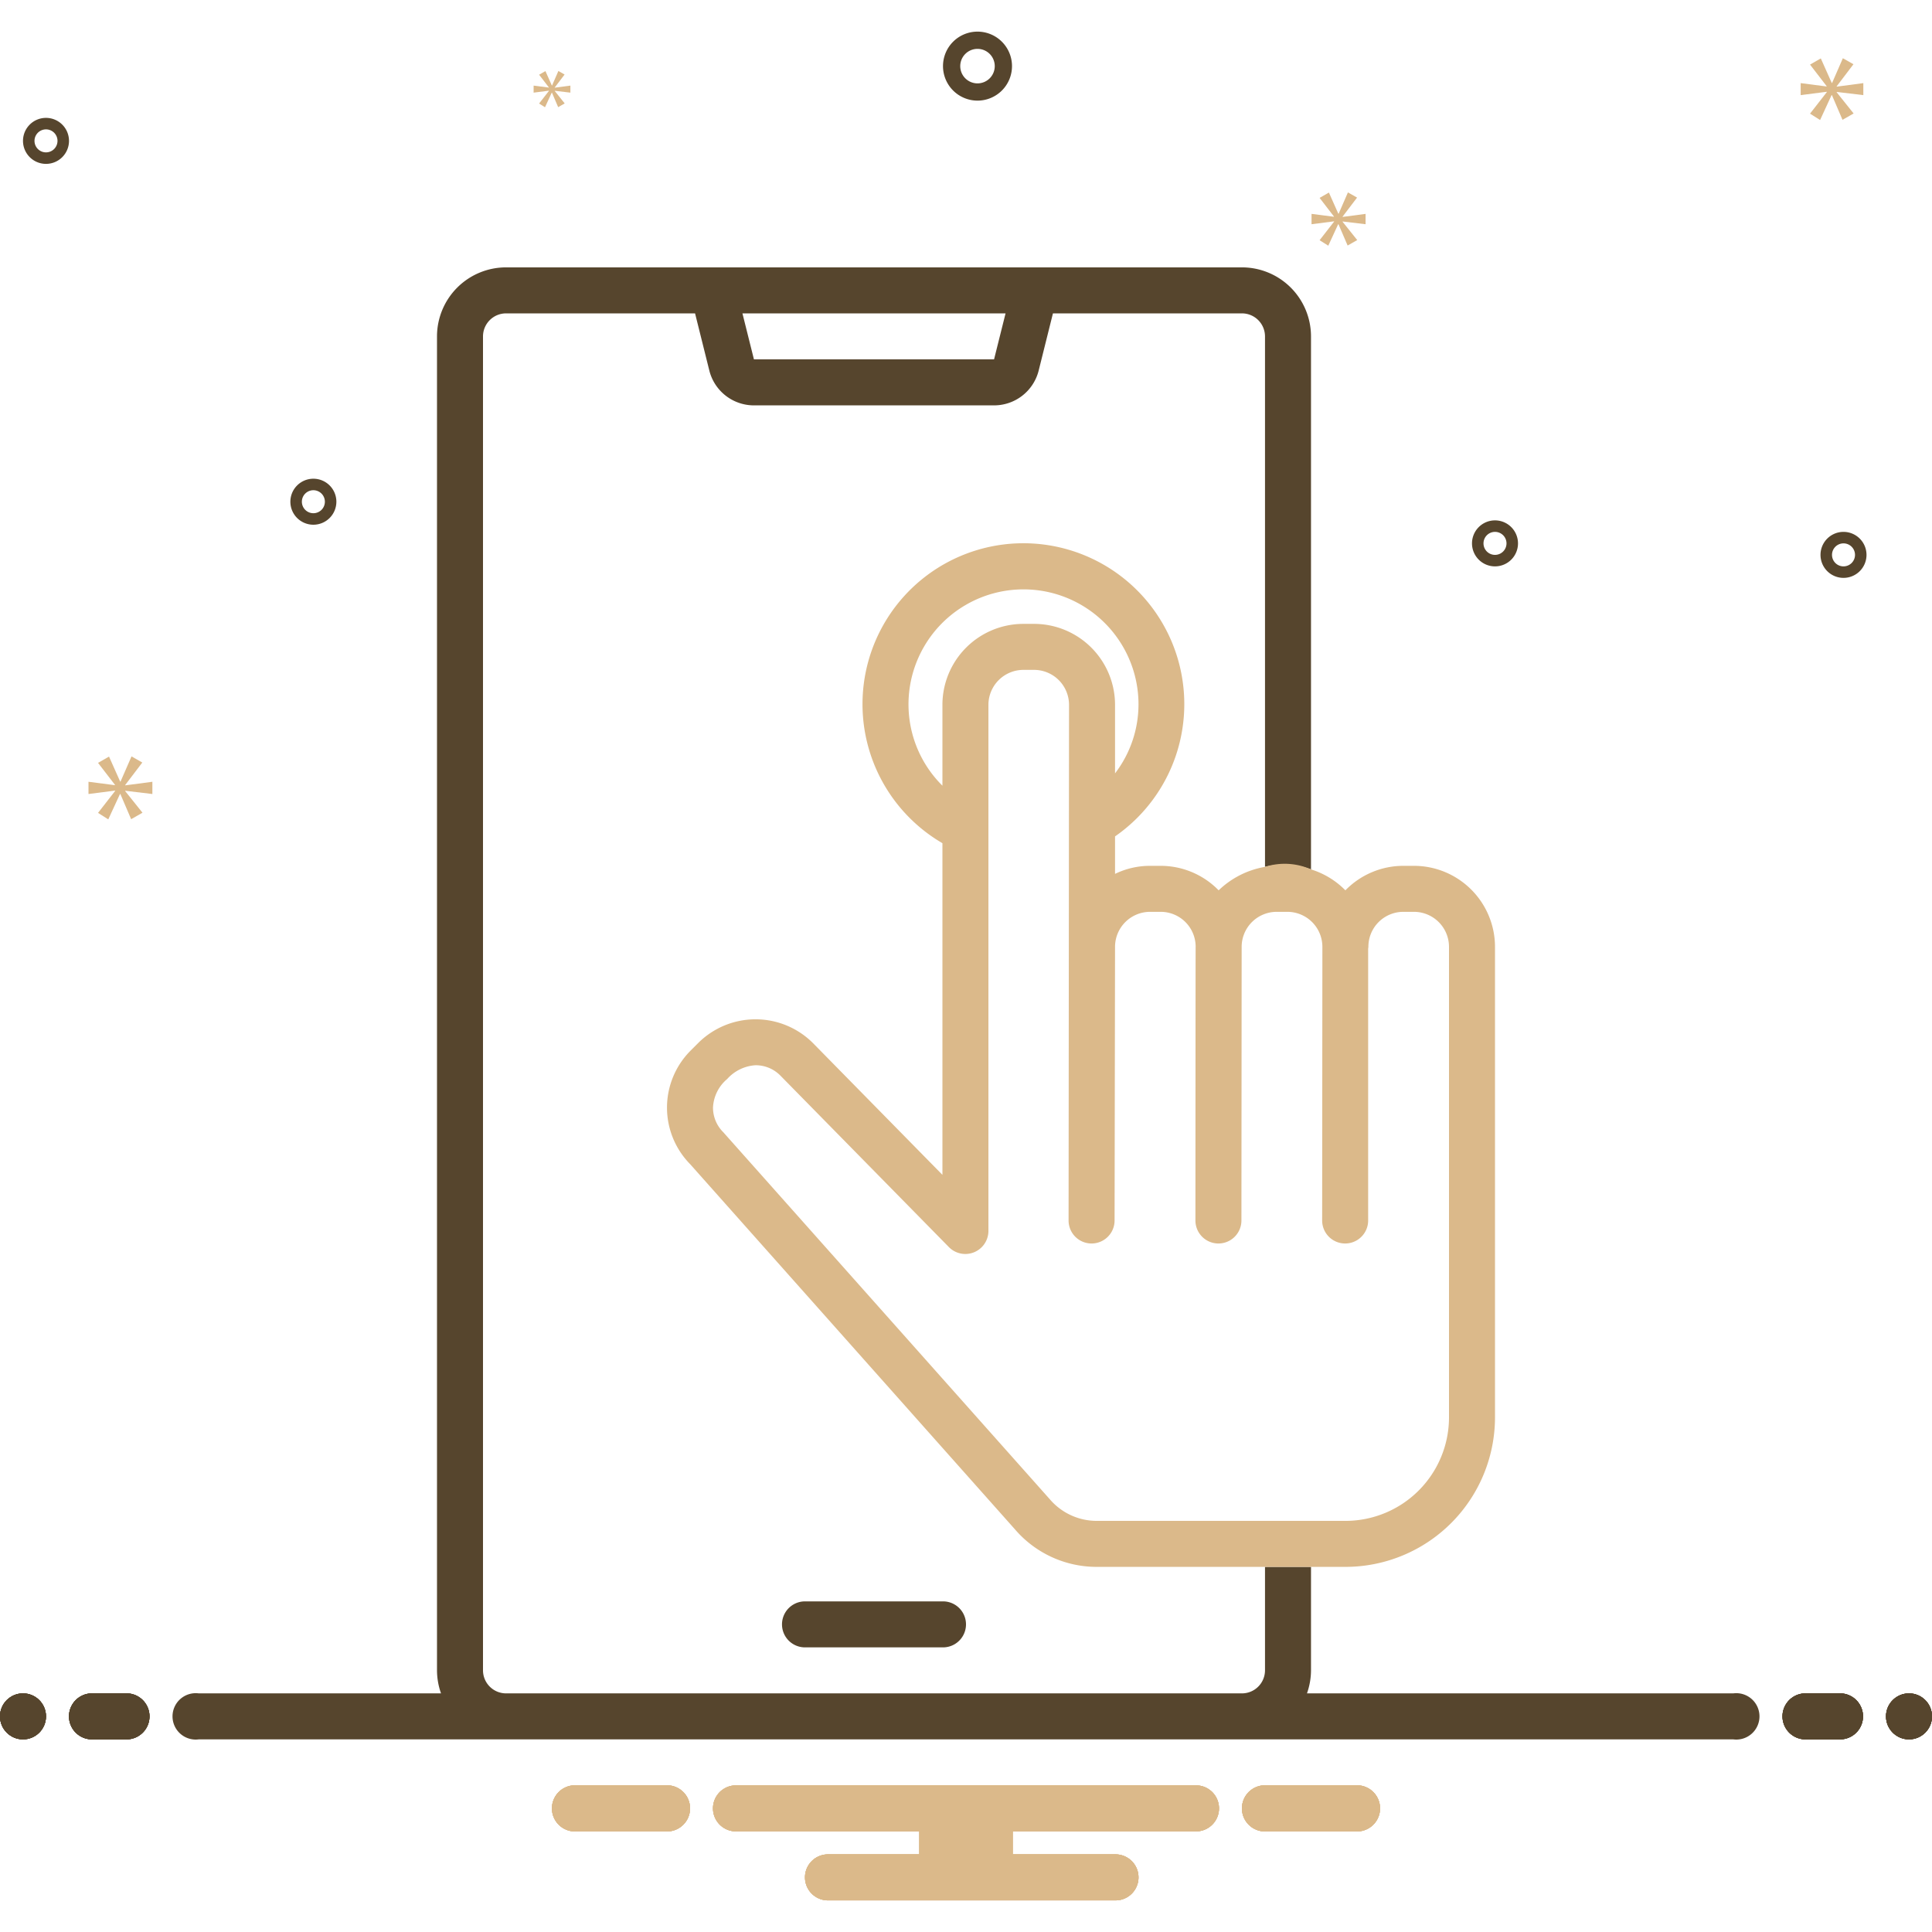 <svg xmlns="http://www.w3.org/2000/svg" viewBox="0 0 168 168" id="UserInterface">
  <path fill="#56452d" d="M85 8.75a3 3 0 1 0-3-3A3.003 3.003 0 0 0 85 8.75zm0-4.5a1.5 1.5 0 1 1-1.5 1.5A1.501 1.501 0 0 1 85 4.25zM160.305 46.25a2 2 0 1 0 2 2A2.002 2.002 0 0 0 160.305 46.25zm0 3a1 1 0 1 1 1-1A1.001 1.001 0 0 1 160.305 49.25zM4 10.25a2 2 0 1 0 2 2A2.002 2.002 0 0 0 4 10.25zm0 3a1 1 0 1 1 1-1A1.001 1.001 0 0 1 4 13.25zM130 45.25a2 2 0 1 0 2 2A2.002 2.002 0 0 0 130 45.25zm0 3a1 1 0 1 1 1-1A1.001 1.001 0 0 1 130 48.25zM29.25 43.628a2 2 0 1 0-2 2A2.002 2.002 0 0 0 29.25 43.628zm-3 0a1 1 0 1 1 1 1A1.001 1.001 0 0 1 26.25 43.628z" class="color2d4356 svgShape"></path>
  <polygon fill="#dbb98a" points="10.888 68.261 12.375 66.306 11.436 65.774 10.481 67.964 10.45 67.964 9.48 65.789 8.525 66.337 9.996 68.246 9.996 68.277 7.695 67.98 7.695 69.044 10.011 68.747 10.011 68.778 8.525 70.686 9.416 71.25 10.434 69.044 10.465 69.044 11.404 71.234 12.39 70.671 10.888 68.793 10.888 68.762 13.25 69.044 13.25 67.98 10.888 68.292 10.888 68.261" class="color0bceb2 svgShape"></polygon>
  <polygon fill="#dbb98a" points="47.734 7.903 46.878 9.002 47.392 9.327 47.978 8.056 47.996 8.056 48.536 9.318 49.104 8.993 48.239 7.912 48.239 7.894 49.599 8.056 49.599 7.444 48.239 7.624 48.239 7.606 49.095 6.48 48.555 6.173 48.005 7.434 47.987 7.434 47.429 6.182 46.878 6.497 47.726 7.597 47.726 7.615 46.401 7.444 46.401 8.056 47.734 7.885 47.734 7.903" class="color0bceb2 svgShape"></polygon>
  <polygon fill="#dbb98a" points="162.029 8.271 162.029 7.228 159.712 7.535 159.712 7.504 161.17 5.586 160.249 5.064 159.313 7.212 159.282 7.212 158.331 5.079 157.394 5.617 158.837 7.489 158.837 7.52 156.581 7.228 156.581 8.271 158.852 7.98 158.852 8.011 157.394 9.883 158.269 10.436 159.267 8.271 159.297 8.271 160.218 10.42 161.185 9.868 159.712 8.026 159.712 7.995 162.029 8.271" class="color0bceb2 svgShape"></polygon>
  <polygon fill="#dbb98a" points="116.748 18.836 118.006 17.181 117.211 16.731 116.404 18.584 116.377 18.584 115.557 16.744 114.748 17.208 115.993 18.823 115.993 18.849 114.047 18.598 114.047 19.498 116.006 19.246 116.006 19.273 114.748 20.888 115.503 21.365 116.364 19.498 116.39 19.498 117.185 21.351 118.019 20.875 116.748 19.286 116.748 19.259 118.746 19.498 118.746 18.598 116.748 18.862 116.748 18.836" class="color0bceb2 svgShape"></polygon>
  <circle cx="2" cy="149.25" r="2" fill="#56452d" class="color2d4356 svgShape"></circle>
  <path fill="#56452d" d="M11 147.25H8a2 2 0 0 0 0 4h3a2 2 0 0 0 0-4zM160 147.25h-3a2 2 0 0 0 0 4h3a2 2 0 0 0 0-4z" class="color2d4356 svgShape"></path>
  <circle cx="166" cy="149.25" r="2" fill="#56452d" class="color2d4356 svgShape"></circle>
  <path fill="#dbb98a" d="M118.154 155.25h-8.308a2.006 2.006 0 0 0 0 4h8.308a2.006 2.006 0 0 0 0-4zM58.154 155.25H49.846a2.006 2.006 0 0 0 0 4h8.308a2.006 2.006 0 0 0 0-4zM104 155.25H64a2 2 0 0 0 0 4H79.94v2H72a2 2 0 0 0 0 4H97a2 2 0 0 0 0-4H88.06v-2H104a2 2 0 0 0 0-4z" class="color0bceb2 svgShape"></path>
  <circle cx="2" cy="149.25" r="2" fill="#56452d" class="color2d4356 svgShape"></circle>
  <path fill="#56452d" d="M11 147.25H8a2 2 0 0 0 0 4h3a2 2 0 0 0 0-4zM160 147.25h-3a2 2 0 0 0 0 4h3a2 2 0 0 0 0-4z" class="color2d4356 svgShape"></path>
  <circle cx="166" cy="149.25" r="2" fill="#56452d" class="color2d4356 svgShape"></circle>
  <path fill="#dbb98a" d="M118.154 155.25h-8.308a2.006 2.006 0 0 0 0 4h8.308a2.006 2.006 0 0 0 0-4zM58.154 155.25H49.846a2.006 2.006 0 0 0 0 4h8.308a2.006 2.006 0 0 0 0-4zM104 155.25H64a2 2 0 0 0 0 4H79.94v2H72a2 2 0 0 0 0 4H97a2 2 0 0 0 0-4H88.06v-2H104a2 2 0 0 0 0-4z" class="color0bceb2 svgShape"></path>
  <circle cx="2" cy="149.25" r="2" fill="#56452d" class="color2d4356 svgShape"></circle>
  <path fill="#56452d" d="M11 147.25H8a2 2 0 0 0 0 4h3a2 2 0 0 0 0-4zM160 147.25h-3a2 2 0 0 0 0 4h3a2 2 0 0 0 0-4z" class="color2d4356 svgShape"></path>
  <circle cx="166" cy="149.25" r="2" fill="#56452d" class="color2d4356 svgShape"></circle>
  <path fill="#dbb98a" d="M118.154 155.25h-8.308a2.006 2.006 0 0 0 0 4h8.308a2.006 2.006 0 0 0 0-4zM58.154 155.25H49.846a2.006 2.006 0 0 0 0 4h8.308a2.006 2.006 0 0 0 0-4zM104 155.25H64a2 2 0 0 0 0 4H79.94v2H72a2 2 0 0 0 0 4H97a2 2 0 0 0 0-4H88.06v-2H104a2 2 0 0 0 0-4z" class="color0bceb2 svgShape"></path>
  <circle cx="2" cy="149.25" r="2" fill="#56452d" class="color2d4356 svgShape"></circle>
  <path fill="#56452d" d="M11 147.25H8a2 2 0 0 0 0 4h3a2 2 0 0 0 0-4zM160 147.25h-3a2 2 0 0 0 0 4h3a2 2 0 0 0 0-4z" class="color2d4356 svgShape"></path>
  <circle cx="166" cy="149.25" r="2" fill="#56452d" class="color2d4356 svgShape"></circle>
  <path fill="#dbb98a" d="M118.154 155.25h-8.308a2.006 2.006 0 0 0 0 4h8.308a2.006 2.006 0 0 0 0-4zM58.154 155.25H49.846a2.006 2.006 0 0 0 0 4h8.308a2.006 2.006 0 0 0 0-4zM104 155.25H64a2 2 0 0 0 0 4H79.94v2H72a2 2 0 0 0 0 4H97a2 2 0 0 0 0-4H88.06v-2H104a2 2 0 0 0 0-4z" class="color0bceb2 svgShape"></path>
  <path fill="#56452d" d="M82,139.25H70a2,2,0,0,0,0,4H82a2,2,0,0,0,0-4Z" class="color2d4356 svgShape"></path>
  <path fill="#56452d" d="M150.72,147.25H113.65a6.05,6.05,0,0,0,.35-2v-9h-4v9a2.006,2.006,0,0,1-2,2H44a2.006,2.006,0,0,1-2-2v-116a2.006,2.006,0,0,1,2-2H60.44l1.24,4.97a4,4,0,0,0,3.88,3.03H86.44a4,4,0,0,0,3.88-3.03l1.24-4.97H108a2.006,2.006,0,0,1,2,2V75.38a6.833,6.833,0,0,1,4,.22V29.25a6.005,6.005,0,0,0-6-6H44a6.005,6.005,0,0,0-6,6v116a6.05,6.05,0,0,0,.35,2H17.28a2.017,2.017,0,1,0,0,4H150.72a2.017,2.017,0,1,0,0-4Zm-63.28-120-1,4H65.56l-1-4Z" class="color2d4356 svgShape"></path>
  <path fill="#dbb98a" d="M122.95,75.29h-.92a7.04,7.04,0,0,0-5.04,2.13A7.131,7.131,0,0,0,114,75.6a5.598,5.598,0,0,0-4-.22,7.68,7.68,0,0,0-4.03,2.04A7.039,7.039,0,0,0,100.93,75.29h-.92a6.937,6.937,0,0,0-3.05.7V72.73a13.991,13.991,0,1,0-15.01.59v28.84l-11.27-11.47a7.062,7.062,0,0,0-9.96,0l-.65.65a7.014,7.014,0,0,0-.05,9.9l28.24,31.75a9.36,9.36,0,0,0,7.1,3.26h21.63A13.01,13.01,0,0,0,130,123.27V82.33A7.052,7.052,0,0,0,122.95,75.29ZM79,61.25a10,10,0,0,1,20,0,9.874,9.874,0,0,1-2.04,6V61.28a7.044,7.044,0,0,0-7.05-7.03H89a7.044,7.044,0,0,0-7.05,7.03v7.04A9.945,9.945,0,0,1,79,61.25Zm47,62.02a9.005,9.005,0,0,1-9.01,8.98H95.36a5.366,5.366,0,0,1-4.08-1.89L62.97,98.54a.646.646,0,0,0-.08-.09A3.011,3.011,0,0,1,62,96.31,3.447,3.447,0,0,1,63.23,93.83a3.604,3.604,0,0,1,2.47-1.2,3.003,3.003,0,0,1,2.14.88L82.52,108.45A2.007,2.007,0,0,0,85.95,107.04V61.28A3.045,3.045,0,0,1,89,58.25h.91a3.045,3.045,0,0,1,3.05,3.03l-.04,44.85a2,2,0,0,0,4,0s.04-23.66.04-23.8A3.047,3.047,0,0,1,100.01,79.29h.92a3.039,3.039,0,0,1,3.04,3.01c-.01.08-.02,23.83-.02,23.83a2,2,0,1,0,4,0s.02-23.71.02-23.8A3.047,3.047,0,0,1,111.02,79.29h.92A3.047,3.047,0,0,1,114.99,82.33v.04c0,.06-.02,23.76-.02,23.76a2,2,0,0,0,4,0V82.51c0-.06.02-.12.02-.18A3.039,3.039,0,0,1,122.03,79.29h.92A3.047,3.047,0,0,1,126,82.33Z" class="color0bceb2 svgShape"></path>
</svg>
